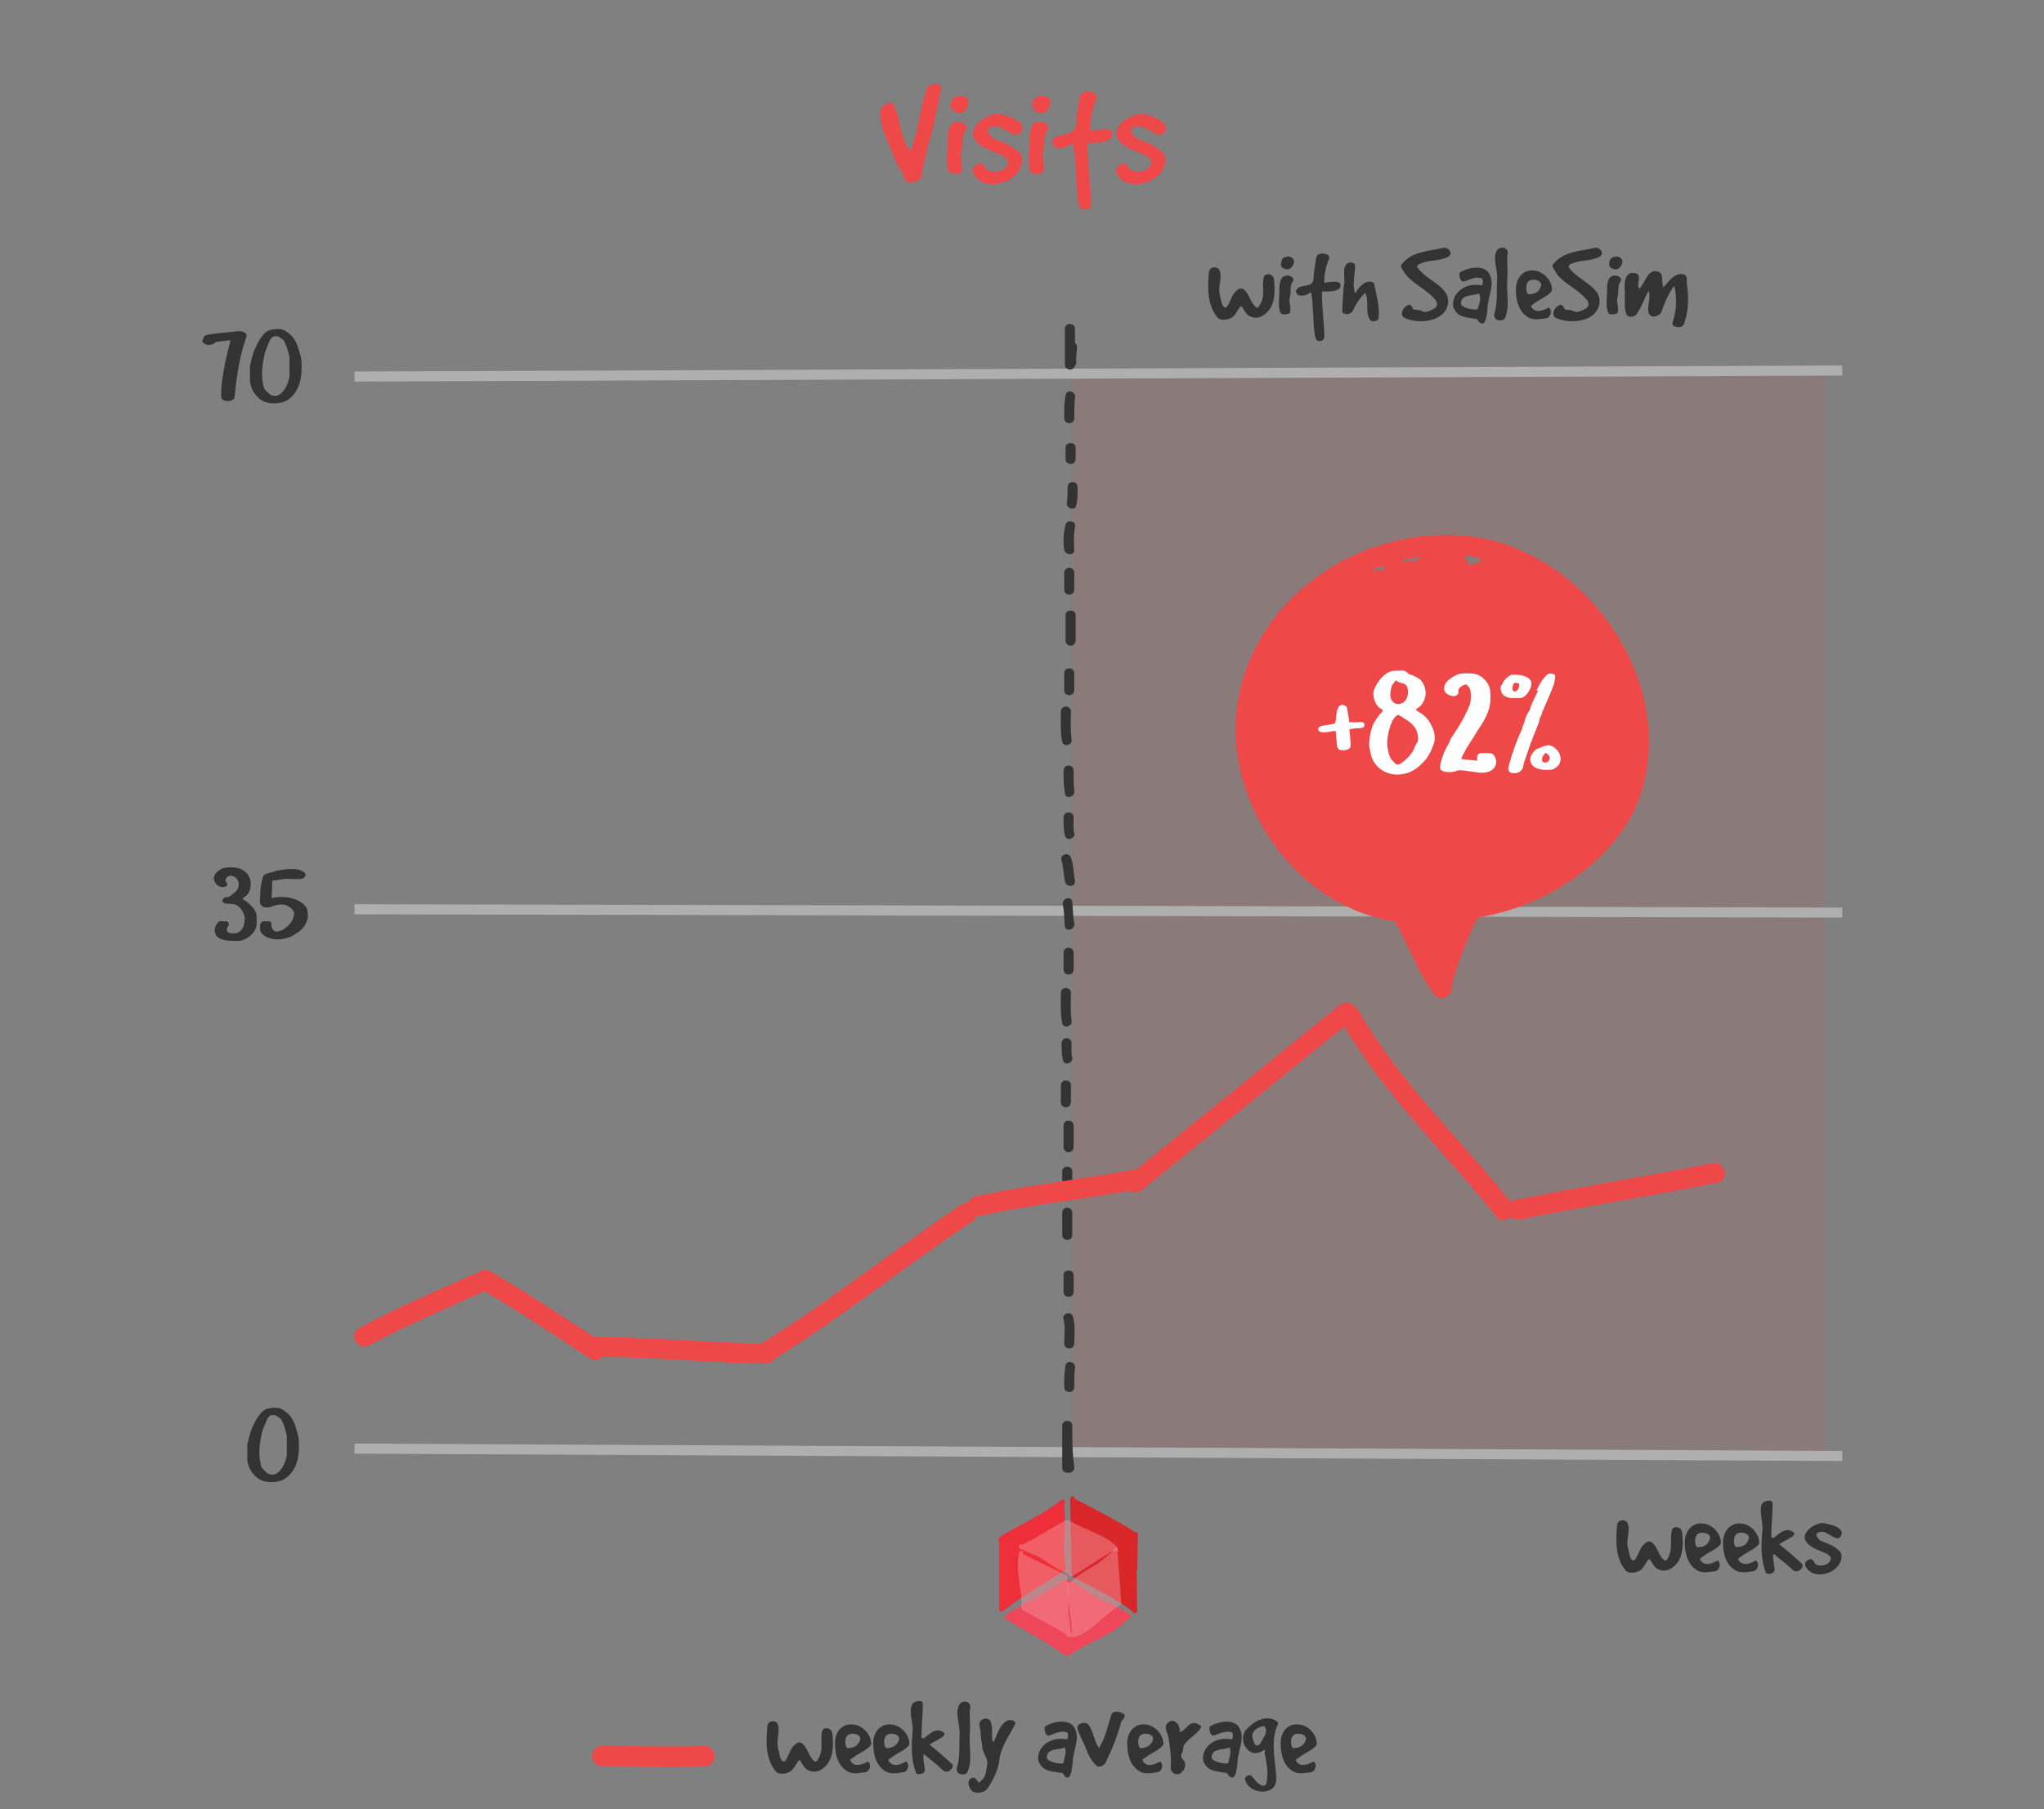 <?xml version="1.0" encoding="utf-8"?>
<!-- Generator: Adobe Illustrator 19.0.0, SVG Export Plug-In . SVG Version: 6.00 Build 0)  -->
<svg version="1.1" id="Layer_1" xmlns="http://www.w3.org/2000/svg" xmlns:xlink="http://www.w3.org/1999/xlink" x="0px" y="0px"
	 viewBox="-443 379 305 270" style="enable-background:new -443 379 305 270;" xml:space="preserve">
<rect x="-443" y="379" width="305" height="270" fill="#808080" stroke="none"/>
<style type="text/css">
	.st0{opacity:0.1;fill:#EF4849;enable-background:new    ;}
	.st1{fill:none;stroke:#B0AFB0;stroke-width:1.5;stroke-miterlimit:10;}
	.st2{enable-background:new    ;}
	.st3{fill:#EF4849;}
	.st4{fill:#333333;}
	.st5{fill:#D82629;}
	.st6{fill:#EE2E39;}
	.st7{fill:#EF475A;}
	.st8{opacity:0.5;fill:#F58E95;enable-background:new    ;}
	.st9{fill:#FFFFFF;}
</style>
<rect x="-283.1" y="434.8" class="st0" width="112.5" height="160.8"/>
<line class="st1" x1="-390.1" y1="435.2" x2="-168.1" y2="434.3"/>
<line class="st1" x1="-390.1" y1="514.7" x2="-168.1" y2="515.2"/>
<line class="st1" x1="-390.1" y1="595.2" x2="-168.1" y2="596.3"/>
<g class="st2">
	<path class="st3" d="M-307.9,405.9c-0.4-1.3-1.3-2.3-1.7-3.4c-0.8-2.4-2.3-4.6-2-7.1c0.1-0.6,1.6-1.6,2-0.7c1,2.1,0.9,4.9,2.4,6.9
		c1.3-2.9,1.4-6.3,2.5-9.4c0.2-0.7,2.3-1.2,2.1,0.1c-0.5,3-1.2,5.9-2,8.8c-0.4,1.5-0.7,2.8-0.9,4.3c-0.1,0.4-0.8,0.8-1.5,0.8
		C-307.3,406.2-307.8,406.2-307.9,405.9z"/>
	<path class="st3" d="M-301.2,397.8c0.3-0.6,1.1-0.8,1.8-0.5c0.4,0.2,0.9,0.7,0.5,1.1c-0.7,1-0.3,2-0.6,2.9c-0.4,1.1,0.3,2.1,0,3.2
		c0,0.1-0.1,0.3-0.2,0.3c-0.7,0.2-1.6,0.3-1.8-0.4c-0.4-1.3-0.1-2.7-0.1-4C-301.6,399.5-301.6,398.6-301.2,397.8z M-300.7,393.6
		c0.7-0.4,1.7-0.4,2.1,0.2c0.4,0.6-0.2,1.7-0.6,1.9c-0.5,0.3-1.2,0.2-1.8-0.4C-301.4,394.8-301,393.8-300.7,393.6z"/>
	<path class="st3" d="M-290.5,397.8c0.2,0.3-0.1,1-0.4,1.2c-1.2,0.7-2.8-2-4.5-0.9c-0.7,0.4,0.4,1.5,0.9,1.7c1.4,0.5,2.6,1,3.6,2
		c0.7,0.6,0.4,1.9-0.1,2.7c-1.2,2-5.4,3.1-6.8,0.3c-0.3-0.6,0.4-1.4,1.1-1.4c0.6,0,0.6,0.8,1.1,1c1.1,0.6,3,0,3-1.3
		c0-0.3-0.6-0.8-1.1-1c-1.5-0.7-3.3-1.1-4-2.6c-0.9-1.8,2.7-4,4.3-3.4C-292.4,396.5-291,396.7-290.5,397.8z"/>
	<path class="st3" d="M-289,397.8c0.3-0.6,1.1-0.8,1.8-0.5c0.4,0.2,0.9,0.7,0.5,1.1c-0.7,1-0.3,2-0.6,2.9c-0.4,1.1,0.3,2.1,0,3.2
		c0,0.1-0.1,0.3-0.2,0.3c-0.7,0.2-1.6,0.3-1.8-0.4c-0.4-1.3-0.1-2.7-0.1-4C-289.4,399.5-289.4,398.6-289,397.8z M-288.5,393.6
		c0.7-0.4,1.7-0.4,2.1,0.2c0.4,0.6-0.2,1.7-0.6,1.9c-0.5,0.3-1.2,0.2-1.8-0.4C-289.2,394.8-288.8,393.8-288.5,393.6z"/>
	<path class="st3" d="M-281.9,393.6c0.1-1.1,1.6-1.1,2.4-0.6c0.1,0.1,0.2,0.5,0.1,0.8c-0.7,1.4-0.9,3.1-0.9,4.7
		c1.2-0.1,3.7-0.7,3.2,0.8c-0.3,1.1-2.4,1-3.6,1c-0.2,1.4,0.6,7.8,0.5,9.2c0,0.4-0.3,0.8-0.8,0.8c-0.6,0-0.8-0.2-1-0.7
		c-0.5-1.3-0.3-8-1-9.2c-0.9,0.7-2.5,1.2-3,0c-0.1-0.3,0.2-0.8,0.6-1c0.9-0.4,2.1-0.3,2.7-1c0.4-0.6,0.3-1.6,0.4-2.3
		C-282.2,395.2-282,394.4-281.9,393.6z"/>
	<path class="st3" d="M-269.1,397.8c0.2,0.3-0.1,1-0.4,1.2c-1.2,0.7-2.8-2-4.5-0.9c-0.7,0.4,0.4,1.5,0.9,1.7c1.4,0.5,2.6,1,3.6,2
		c0.7,0.6,0.4,1.9-0.1,2.7c-1.2,2-5.4,3.1-6.8,0.3c-0.3-0.6,0.4-1.4,1.1-1.4c0.6,0,0.6,0.8,1.1,1c1.1,0.6,3,0,3-1.3
		c0-0.3-0.6-0.8-1.1-1c-1.5-0.7-3.3-1.1-4-2.6c-0.9-1.8,2.7-4,4.3-3.4C-271,396.5-269.7,396.7-269.1,397.8z"/>
</g>
<g class="st2">
	<path class="st4" d="M-412.6,429.4c0.1-0.4,0.1-0.5,4.6-0.9c0.6-0.1,1-0.1,1.2,0c0.3,0.1,0.6,0.3,0.6,0.5c0,0.1-0.1,0.6-0.3,1.1
		c-0.7,2.1-1.2,5-1.4,7.3c-0.1,1-0.1,1.1-0.3,1.2c-0.4,0.4-1.5,0.3-1.7-0.1c-0.1-0.1-0.1-0.4-0.1-1.1c0.1-1.9,0.6-4.6,1.2-6.8
		c0.1-0.4,0.2-0.8,0.2-0.8s-0.5,0-1.1,0.1c-1,0.1-1,0.1-1.3,0.3c-0.3,0.3-1,0.4-1.5,0.1C-412.8,430.1-412.9,429.9-412.6,429.4z"/>
	<path class="st4" d="M-404.7,430.5c0.7-1.4,1.4-2.2,2.2-2.3c0.1,0,0.6-0.1,0.9-0.1c0.7,0,0.8,0.1,1.2,0.3c0.5,0.3,1.2,0.9,1.4,1.4
		c0,0,0.1,0.2,0.1,0.2c0.1,0,0.5,1.2,0.6,1.6c0.3,0.9,0.3,1.3,0.3,2.3c0,1.5-0.3,2.7-0.9,3.6c-0.8,1.2-1.8,1.7-3.2,1.7
		c-1,0-1.9-0.3-2.5-1c-0.6-0.6-0.9-1.2-1.1-2.2c0-0.4,0-2,0-2.4C-405.4,432.3-405.2,431.5-404.7,430.5z M-400.6,429.9
		c-0.2-0.3-0.7-0.5-0.9-0.7c-0.2,0-0.5,0-0.6,0c-0.3,0-0.7,0.6-0.9,1.2c0,0.1-0.1,0.3-0.2,0.5c-0.4,0.9-0.7,2.7-0.7,3.9
		c0,0.9,0.2,2,0.4,2.3c0,0,0.1,0.1,0.1,0.1c0,0.1,0.7,0.7,0.9,0.8c0.3,0.1,0.7,0.1,1,0c0.8-0.4,1.4-1.3,1.7-2.8c0-0.4,0-2.5,0-2.9
		C-400,431.3-400.3,430.5-400.6,429.9z"/>
</g>
<g class="st2">
	<path class="st4" d="M-411.1,510.1c0-0.6,0.6-1.2,1.3-1.5c0.6-0.2,1.8-0.2,2.5,0c1.1,0.4,1.8,1.3,1.7,2.5c0,0.6-0.2,1.2-0.8,1.7
		c-0.5,0.3-0.5,0.4-0.2,0.5c0.8,0.5,1.4,1.1,1.8,1.9c0.1,0.4,0.1,0.7,0.1,1.2c0,0.6,0,0.8-0.2,1.3c-0.3,0.6-0.8,1.1-1.4,1.4
		s-1,0.4-2.1,0.3c-1.1,0-1.7-0.2-2.2-0.6c-0.5-0.6-0.5-1.4,0.1-2.1c0.3-0.3,0.3-0.2,0.8-0.2s0.6,0,0.7,0.1c0.2,0.3,0.2,0.4,0,0.7
		c-0.2,0.3-0.2,0.6-0.1,0.7c0.1,0.2,0.5,0.3,0.9,0.3c1,0.1,1.7-0.8,1.7-2c0.1-0.6-0.2-1.1-0.5-1.6c-0.5-0.6-0.9-0.8-1.7-0.8
		c-0.6,0-1-0.1-1.1-0.4c-0.1-0.2,0.2-0.6,0.6-0.6s0.6-0.2,1.1-0.6c0.6-0.5,0.7-0.8,0.7-1.2c0.1-0.8-0.5-1.4-1.2-1.4
		c-0.3,0-0.4,0.1-0.6,0.3c-0.2,0.3-0.2,0.3-0.1,0.6c0.2,0.2,0.2,0.3,0.2,0.4c0.1,0.2-0.3,0.4-0.7,0.4
		C-410.5,511.3-411,510.9-411.1,510.1z"/>
	<path class="st4" d="M-402.9,509.3c1-0.3,1.7-0.5,2.3-0.5c0.3-0.1,0.7-0.1,0.7-0.1c0.1,0,0.5,0,0.9,0c0.5,0.1,0.8,0.1,1.1,0.3
		c0.6,0.3,0.7,0.7,0.1,1.1c-0.2,0.1-0.3,0.1-1.5,0.1c-1.1-0.1-1.4,0-2.1,0.1c-0.5,0.1-0.9,0.1-0.9,0.1c-0.1,0.1-0.1,0.5-0.1,1.4
		c-0.1,1.2-0.1,1.3,0.1,1.2c0.1,0,0.4-0.1,0.7-0.1c1.8-0.2,3.8,0.5,4.4,1.7c0.1,0.3,0.2,1,0.1,1.5c-0.2,0.9-0.8,1.7-1.7,2.2
		c-0.5,0.4-1,0.6-1.8,0.8c-1.4,0.3-2.9-0.1-3.4-0.9c-0.2-0.3-0.2-0.3-0.2-0.8s0-0.5,0.2-0.7c0.1-0.2,0.2-0.2,0.7-0.2
		c0.5,0,0.6,0,0.7,0.1c0.1,0.1,0.1,0.3,0.1,0.5c0,0.4,0.2,0.7,0.5,0.9c0.2,0.1,0.8,0,1.3-0.3c0.4-0.2,1.1-0.9,1.3-1.3
		c0.2-0.4,0.3-0.9,0.3-1.2c-0.1-0.3-0.4-0.7-1-1c-0.4-0.2-0.5-0.2-1-0.2c-0.5,0-0.7,0.1-1.1,0.2c-0.7,0.3-1.2,0.3-1.6,0.1
		c-0.3-0.2-0.5-0.4-0.4-1.3c0-1.3,0.2-2.5,0.5-3.3C-403.5,509.5-403.5,509.5-402.9,509.3z"/>
</g>
<g class="st2">
	<path class="st4" d="M-405.1,591.5c0.7-1.4,1.4-2.2,2.2-2.3c0.1,0,0.6-0.1,0.9-0.1c0.7,0,0.8,0.1,1.2,0.3c0.5,0.3,1.2,0.9,1.4,1.4
		c0,0,0.1,0.2,0.1,0.2c0.1,0,0.5,1.2,0.6,1.6c0.3,0.9,0.3,1.3,0.3,2.3c0,1.5-0.3,2.7-0.9,3.6c-0.8,1.2-1.8,1.7-3.2,1.7
		c-1,0-1.9-0.3-2.5-1c-0.6-0.6-0.9-1.2-1.1-2.2c0-0.4,0-2,0-2.4C-405.8,593.3-405.6,592.5-405.1,591.5z M-401,590.9
		c-0.2-0.3-0.7-0.5-0.9-0.7c-0.2,0-0.4,0-0.6,0c-0.3,0-0.7,0.6-0.9,1.2c0,0.1-0.1,0.3-0.2,0.5c-0.4,0.9-0.7,2.7-0.7,3.9
		c0,0.9,0.2,2,0.4,2.3c0,0,0.1,0.1,0.1,0.1c0,0.1,0.7,0.7,0.9,0.8c0.3,0.1,0.7,0.1,1,0c0.8-0.4,1.4-1.3,1.7-2.8c0-0.4,0-2.5,0-2.9
		C-400.4,592.3-400.7,591.5-401,590.9z"/>
</g>
<path class="st3" d="M-337.8,639.6c-5.1,0.1-10.2,0-15.4,0c-1.9,0-1.9,3,0,3c5.1,0,10.2,0.1,15.4,0
	C-335.9,642.6-335.9,639.6-337.8,639.6z"/>
<g>
	<g class="st2">
		<path class="st4" d="M-326.9,639.9c0.2,0.7,0.2,1.4,0.6,1.9c0.3,0.3,0.5-0.1,0.6-0.2c0.5-0.8,0.6-1.6,1.3-2.2
			c0.4-0.4,0.8-0.5,1.2-0.1c0.8,0.7,0.9,2,1.8,2.6c0.2,0.1,0.4-0.2,0.5-0.4c0.9-1.5,0.2-2.9,0.6-4.2c0.2-0.6,1.4-0.5,1.5,0.4
			c0.2,2,0.2,4.1-1.5,5.3c-0.6,0.4-1.3,0.6-2.1,0.2c-0.7-0.3-1.1-1.5-1.3-1.5c-0.3,0-0.8,1.4-1.4,1.7c-0.7,0.4-1.8,0.5-2.2-0.1
			c-1.5-1.9-1.4-4.4-1.2-6.7c0.1-0.8,1.1-0.9,1.5-0.4C-326.5,637.3-327.2,638.6-326.9,639.9z"/>
		<path class="st4" d="M-315.5,636.4c1.3,0.2,2.5,1.5,2.5,2.9c-0.3,0.8-2.2,1.5-2.8,2.1c-0.1,0-0.4,0.2-0.3,0.4
			c0.6,1,1.7,0.6,2.6,0.1c0.6,0.4,0.3,1.5-0.4,1.6c-0.8,0.1-1.6,0.3-2.4,0c-1.7-0.8-2.1-2.7-2.1-4.3
			C-318.4,637.3-317.2,636.1-315.5,636.4z M-314.7,638.8c0.4-0.9-1-1.3-1.7-0.9c-0.7,0.4-0.5,2-0.1,2
			C-315.7,639.9-315,639.6-314.7,638.8z"/>
		<path class="st4" d="M-309.8,636.4c1.3,0.2,2.5,1.5,2.5,2.9c-0.3,0.8-2.2,1.5-2.8,2.1c-0.1,0-0.4,0.2-0.3,0.4
			c0.6,1,1.7,0.6,2.6,0.1c0.6,0.4,0.3,1.5-0.4,1.6c-0.8,0.1-1.6,0.3-2.4,0c-1.7-0.8-2.1-2.7-2.1-4.3
			C-312.7,637.3-311.4,636.1-309.8,636.4z M-308.9,638.8c0.4-0.9-1-1.3-1.7-0.9c-0.7,0.4-0.5,2-0.1,2
			C-310,639.9-309.2,639.6-308.9,638.8z"/>
		<path class="st4" d="M-306.9,633.4c0.2-0.4,0.8-0.6,1.4-0.5c0.1,0.1,0.2,0.3,0.2,0.4c0,1.7-0.2,3.3-0.2,5c0.1,0.2,0.3,0.1,0.4,0.1
			c0.8-0.6,1.7-1.6,2.8-0.9c0.5,0.2,0.1,0.7-0.2,0.8c-0.5,0.4-1.2,0.6-1.8,1.1c1.2,0.9,2.3,1.9,3.4,2.9c0.2,0.3,0,0.6-0.2,0.8
			c-0.3,0.4-0.9,0.4-1.2,0.1c-0.8-0.8-1.8-1.5-2.7-2.3c0,0-0.3-0.2-0.2,0.2c-0.1,0.7,0.2,1.4,0.2,2.1c-0.1,0.7-1.2,0.7-1.3,0.4
			c-0.8-2-0.7-4.3-0.5-6.5C-306.8,635.9-307.4,634.5-306.9,633.4z"/>
		<path class="st4" d="M-299.9,633.5c0.3-0.7,1.6-0.8,1.7,0.2c0,0.2-0.1,0.5-0.1,0.7c0,1.2,0.1,2.5,0,3.6c-0.1,1.9,0.4,3.7-0.3,5.4
			c-0.2,0.5-0.8,0.5-1.3,0.3c-0.3-0.2-0.4-0.6-0.3-0.9c0.5-1.7,0.3-3.4,0.4-5.2C-299.8,636.2-300.5,634.7-299.9,633.5z"/>
		<path class="st4" d="M-296.7,635.9c0.3-0.5,1.2-0.6,1.5,0c0.4,0.8,0.1,1.9,0.3,2.9c0.1,0.3,0.3,0,0.3-0.1c0.5-1.1,0.8-2.3,1.9-2.9
			c0.4-0.2,1.5-0.1,1.1,0.7c-0.9,1.7-2.1,3.3-2.3,5.3c-0.1,1.2-1,3.1-1.8,4.2c-0.6,0.7-2.1,0.8-2.5,0c-0.3-0.5-0.5-1.3,0.1-1.6
			c0.4-0.3,1,0.2,1.1,0.7c1.2-0.9,1-1.2,1.3-2.7c0.2-0.9-0.6-1.7-0.7-2.5c-0.1-0.9-0.3-1.8-0.3-2.7
			C-296.8,636.7-297,636.2-296.7,635.9z"/>
		<path class="st4" d="M-284.6,643.6c-1.2-0.2-2.6-0.2-3.2-1.3c-0.5-0.6-0.3-1.8,0.2-2.4c1.4-1.9,3.8-1.3,3.8-1.3
			c0.2-0.2,0.3-1-0.1-1.1c-1-0.2-1.6,0.2-2.5,0.5c-0.7,0.2-0.8-1.1-0.7-1.3c1.2-0.8,3.8-1.3,4.5,0.3c0.7,1.4-0.1,2.9-0.3,4.5
			c-0.1,1-0.2,3.3-1.1,2.7C-284.3,644-284.3,643.6-284.6,643.6z M-284.1,639.8c-1,0.4-2.7,0.1-2.7,1.5c0,0.7,2.4,1.1,2.5,0.8
			C-284.2,641.2-283.8,640.7-284.1,639.8z"/>
		<path class="st4" d="M-282.2,637.1c-0.3-1,1.3-1.2,1.6-0.7c0.8,1,0.8,2.4,1.6,3.5c0.9-1.5,1.3-3.2,1.8-4.9c0.2-0.8,1.4-0.6,2-0.1
			c0.1,0.2-0.1,0.4-0.1,0.6c-0.1,0.2-0.4,0.3-0.4,0.5c-0.6,2.2-1.4,4.2-2.4,6.2c-0.2,0.3-1,0.7-1.3,0.3c-0.9-0.8-1.3-1.9-1.7-2.9
			C-281.5,638.8-281.9,637.9-282.2,637.1z"/>
		<path class="st4" d="M-271.9,636.4c1.3,0.2,2.5,1.5,2.5,2.9c-0.3,0.8-2.2,1.5-2.8,2.1c-0.1,0-0.4,0.2-0.3,0.4
			c0.6,1,1.7,0.6,2.6,0.1c0.6,0.4,0.3,1.5-0.4,1.6c-0.8,0.1-1.6,0.3-2.4,0c-1.7-0.8-2.1-2.7-2.1-4.3
			C-274.8,637.3-273.5,636.1-271.9,636.4z M-271,638.8c0.4-0.9-1-1.3-1.7-0.9c-0.7,0.4-0.5,2-0.1,2
			C-272.1,639.9-271.3,639.6-271,638.8z"/>
		<path class="st4" d="M-268.7,636.1c0.8-0.8,1.9,0.3,1.7,1.4c1-0.2,1.3-1.6,2.5-1.3c0.4,0.2,1,0.4,0.6,0.8c-0.7,1-1.7,1.4-2.4,2.4
			c-0.2,0.3-0.1,0.9-0.3,1.2c-0.2,0.3-0.2,0.7,0.2,1.1s0.3,1.3-0.2,1.7c-0.3,0.5-1.1,0.5-1.4,0.1c-0.3-0.2-0.3-0.4-0.3-0.8
			c0.1-1.4-0.1-2.8-0.3-4.2C-268.7,637.7-269.5,636.7-268.7,636.1z"/>
		<path class="st4" d="M-260,643.6c-1.2-0.2-2.6-0.2-3.2-1.3c-0.5-0.6-0.3-1.8,0.2-2.4c1.4-1.9,3.8-1.3,3.8-1.3
			c0.2-0.2,0.3-1-0.1-1.1c-1-0.2-1.6,0.2-2.5,0.5c-0.7,0.2-0.8-1.1-0.7-1.3c1.2-0.8,3.8-1.3,4.5,0.3c0.7,1.4-0.1,2.9-0.3,4.5
			c-0.1,1-0.2,3.3-1.1,2.7C-259.8,644-259.8,643.6-260,643.6z M-259.5,639.8c-1,0.4-2.7,0.1-2.7,1.5c0,0.7,2.4,1.1,2.5,0.8
			C-259.6,641.2-259.2,640.7-259.5,639.8z"/>
		<path class="st4" d="M-252.6,635.8c0.1,0.1,0.4,0.3,0.3,0.5c-1.1,2.3-0.5,4.9-0.3,7.4c0.1,0.9,0.1,1.9-0.8,2.4
			c-1.3,0.7-3.3,0.1-3.8-1.4c-0.2-0.6,0.7-1,1-0.6c0.5,0.5,1,1.5,1.9,1.4c0.2-0.1,0.3-0.3,0.3-0.5c0.3-1.5,0-2.9-0.3-4.4
			c0-0.1,0.2-0.6-0.1-0.4c-0.6,0.4-1.3,0.6-1.9,0.3c-0.5-0.2-0.7-0.6-1-1c-0.4-1-0.3-2,0.6-2.7C-255.6,635.7-254,635-252.6,635.8z
			 M-256.1,638.3c0.1,0.5,0.3,1.2,0.6,1.2c0.6,0.1,0.8-0.9,1.2-1.4c0.2-0.3,0.3-1,0.1-1.3c-0.2-0.4-1,0-1.4,0.3
			C-256,637.4-256.2,637.8-256.1,638.3z"/>
		<path class="st4" d="M-249,636.4c1.3,0.2,2.5,1.5,2.5,2.9c-0.3,0.8-2.2,1.5-2.8,2.1c-0.1,0-0.4,0.2-0.3,0.4c0.6,1,1.7,0.6,2.6,0.1
			c0.6,0.4,0.3,1.5-0.4,1.6c-0.8,0.1-1.6,0.3-2.4,0c-1.7-0.8-2.1-2.7-2.1-4.3C-251.9,637.3-250.7,636.1-249,636.4z M-248.2,638.8
			c0.4-0.9-1-1.3-1.7-0.9c-0.7,0.4-0.5,2-0.1,2C-249.2,639.9-248.5,639.6-248.2,638.8z"/>
	</g>
</g>
<g>
	<g class="st2">
		<path class="st4" d="M-200.1,609.9c0.2,0.7,0.2,1.4,0.6,1.9c0.3,0.3,0.5-0.1,0.6-0.2c0.5-0.8,0.6-1.6,1.3-2.2
			c0.4-0.4,0.8-0.5,1.2-0.1c0.8,0.7,0.9,2,1.8,2.6c0.2,0.1,0.4-0.2,0.5-0.4c0.8-1.5,0.2-2.9,0.6-4.2c0.2-0.6,1.4-0.5,1.5,0.4
			c0.2,2,0.2,4.1-1.5,5.3c-0.6,0.4-1.3,0.6-2.1,0.2c-0.7-0.3-1.1-1.5-1.3-1.5c-0.3,0-0.8,1.4-1.4,1.7c-0.7,0.4-1.8,0.5-2.2-0.1
			c-1.5-1.9-1.4-4.4-1.2-6.7c0.1-0.8,1.1-0.9,1.5-0.4C-199.6,607.3-200.4,608.7-200.1,609.9z"/>
		<path class="st4" d="M-188.7,606.4c1.3,0.2,2.5,1.5,2.5,2.9c-0.3,0.8-2.2,1.5-2.8,2.1c-0.1,0-0.4,0.2-0.3,0.4
			c0.6,1,1.7,0.6,2.6,0.1c0.6,0.4,0.3,1.5-0.4,1.6c-0.8,0.1-1.6,0.3-2.4,0c-1.7-0.8-2.1-2.7-2.1-4.3
			C-191.6,607.4-190.4,606.1-188.7,606.4z M-187.9,608.8c0.4-0.9-1-1.3-1.7-0.9c-0.7,0.4-0.5,2-0.1,2
			C-188.9,609.9-188.2,609.7-187.9,608.8z"/>
		<path class="st4" d="M-183,606.4c1.3,0.2,2.5,1.5,2.5,2.9c-0.3,0.8-2.2,1.5-2.8,2.1c-0.1,0-0.4,0.2-0.3,0.4c0.6,1,1.7,0.6,2.6,0.1
			c0.6,0.4,0.3,1.5-0.4,1.6c-0.8,0.1-1.6,0.3-2.4,0c-1.7-0.8-2.1-2.7-2.1-4.3C-185.9,607.4-184.6,606.1-183,606.4z M-182.1,608.8
			c0.4-0.9-1-1.3-1.7-0.9c-0.7,0.4-0.5,2-0.1,2C-183.2,609.9-182.4,609.7-182.1,608.8z"/>
		<path class="st4" d="M-180.1,603.5c0.2-0.4,0.8-0.6,1.4-0.5c0.1,0.1,0.2,0.3,0.2,0.4c0,1.7-0.2,3.3-0.2,5c0.1,0.2,0.3,0.1,0.4,0.1
			c0.8-0.6,1.7-1.6,2.8-0.9c0.5,0.2,0.1,0.7-0.2,0.8c-0.5,0.4-1.2,0.6-1.8,1.1c1.2,0.9,2.3,1.9,3.4,2.9c0.2,0.3,0,0.6-0.2,0.8
			c-0.3,0.4-0.9,0.4-1.2,0.1c-0.8-0.8-1.8-1.5-2.7-2.3c0,0-0.3-0.2-0.2,0.2c-0.1,0.7,0.2,1.4,0.2,2.1c-0.1,0.7-1.2,0.7-1.3,0.4
			c-0.8-2-0.7-4.3-0.5-6.5C-180,605.9-180.5,604.5-180.1,603.5z"/>
		<path class="st4" d="M-168.2,607.6c0.1,0.3-0.1,0.7-0.3,0.9c-0.9,0.5-2.1-1.5-3.3-0.7c-0.5,0.3,0.3,1.1,0.6,1.2
			c1,0.4,1.9,0.7,2.7,1.5c0.5,0.5,0.3,1.4-0.1,2c-0.9,1.5-4,2.3-5,0.2c-0.2-0.5,0.3-1,0.8-1c0.4,0,0.5,0.6,0.8,0.8
			c0.8,0.4,2.2,0,2.2-1c0-0.2-0.5-0.6-0.8-0.7c-1.1-0.5-2.4-0.8-3-1.9c-0.7-1.4,2-3,3.1-2.5C-169.6,606.6-168.6,606.8-168.2,607.6z"
			/>
	</g>
</g>
<path class="st4" d="M-284,582.8c-0.2,1.1-0.2,2.1-0.2,3.2c0,1,1.5,1,1.5,0c0-0.9,0-1.9,0.1-2.8C-282.4,582.3-283.8,581.8-284,582.8
	z"/>
<path class="st4" d="M-282.9,575.5c-0.2-0.9-1.7-0.5-1.4,0.4c0.3,1.2,0.1,2.4,0.1,3.6c0,1,1.5,1,1.5,0
	C-282.7,578.1-282.5,576.8-282.9,575.5z"/>
<path class="st4" d="M-284.3,569.3v2.5c0,1,1.5,1,1.5,0v-2.5C-282.8,568.4-284.3,568.4-284.3,569.3z"/>
<path class="st4" d="M-284.5,560v3.3c0,1,1.5,1,1.5,0V560C-283,559-284.5,559-284.5,560z"/>
<path class="st4" d="M-284.5,553.8v3c0,1,1.5,1,1.5,0v-3C-283,552.9-284.5,552.9-284.5,553.8z"/>
<path class="st4" d="M-284.3,547v3.2c0,1,1.5,1,1.5,0V547C-282.8,546-284.3,546-284.3,547z"/>
<path class="st4" d="M-284.7,541v2.5c0,1,1.5,1,1.5,0V541C-283.2,540-284.7,540-284.7,541z"/>
<path class="st4" d="M-283,536.8c-0.2-0.7-0.1-1.4-0.1-2.1c0-1-1.5-1-1.5,0c0,0.8,0,1.7,0.2,2.5C-284.3,538.1-282.8,537.7-283,536.8
	z"/>
<path class="st4" d="M-283.2,527.2c0-1-1.5-1-1.5,0c0,1.5-0.1,3,0.2,4.5c0.2,0.9,1.6,0.5,1.4-0.4
	C-283.3,529.9-283.2,528.5-283.2,527.2z"/>
<path class="st4" d="M-283.2,485.2c0-1-1.5-1-1.5,0c0,1.5-0.1,3,0.2,4.5c0.2,0.9,1.6,0.5,1.4-0.4
	C-283.3,487.9-283.2,486.5-283.2,485.2z"/>
<path class="st4" d="M-284.3,521.2v2.5c0,1,1.5,1,1.5,0v-2.5C-282.8,520.2-284.3,520.2-284.3,521.2z"/>
<path class="st4" d="M-283,513.6c-0.1-1-1.6-0.5-1.4,0.4c0.2,1.1,0.2,2.1,0.3,3.2c0.1,1,1.6,0.5,1.4-0.4
	C-282.9,515.8-282.9,514.7-283,513.6z"/>
<path class="st4" d="M-283.2,507c-0.3-0.9-1.7-0.5-1.4,0.4c0.3,1,0.3,2.1,0.5,3.1c0.1,0.9,1.6,1,1.5,0
	C-282.8,509.3-282.8,508.1-283.2,507z"/>
<path class="st4" d="M-282.7,503.3c-0.2-0.7-0.1-1.5-0.1-2.3c0-1-1.5-1-1.5,0c0,0.9,0,1.8,0.2,2.7
	C-283.9,504.6-282.5,504.2-282.7,503.3z"/>
<path class="st4" d="M-282.8,494c0-1-1.5-1-1.5,0c0,1.1,0,2.2,0.2,3.4c0.1,1,1.6,0.5,1.4-0.4C-282.8,496-282.8,495-282.8,494z"/>
<path class="st4" d="M-284,470.8v3.8c0,1,1.5,1,1.5,0v-3.8C-282.5,469.9-284,469.9-284,470.8z"/>
<path class="st4" d="M-284.2,464.5v2.5c0,1,1.5,1,1.5,0v-2.5C-282.7,463.5-284.2,463.5-284.2,464.5z"/>
<path class="st4" d="M-284.2,479.5v2.5c0,1,1.5,1,1.5,0v-2.5C-282.7,478.5-284.2,478.5-284.2,479.5z"/>
<path class="st4" d="M-284,457.3c-0.3,1.2-0.4,2.5-0.2,3.7c0.1,0.9,1.6,1,1.5,0c-0.1-1.1-0.1-2.2,0.1-3.3
	C-282.3,456.8-283.7,456.4-284,457.3z"/>
<path class="st4" d="M-283.7,451.7c0,0.8,0,1.5-0.1,2.3c-0.2,0.9,1.3,1.3,1.4,0.4c0.2-0.9,0.2-1.8,0.2-2.7
	C-282.2,450.7-283.7,450.7-283.7,451.7z"/>
<path class="st4" d="M-284,445.8v1.7c0,1,1.5,1,1.5,0v-1.7C-282.5,444.9-284,444.9-284,445.8z"/>
<path class="st4" d="M-284,438c-0.2,1.1-0.2,2.2-0.2,3.4c0,1,1.5,1,1.5,0c0-1,0-2,0.1-3C-282.4,437.4-283.8,437-284,438z"/>
<path class="st4" d="M-282.3,430.8c0-0.3-0.1-0.5-0.3-0.6v-2.1c0-1-1.5-1-1.5,0v5.3c0,0.9,1.3,1,1.5,0.2c0.1-0.1,0.2-0.3,0.2-0.5
	C-282.5,432.4-282.3,431.6-282.3,430.8z"/>
<path class="st4" d="M-283,591.8c0-1-1.5-1-1.5,0v6.3c0,0.5,0.4,0.7,0.8,0.7c0.5,0.1,1.1-0.3,1-0.9C-283,595.9-283,593.9-283,591.8z
	"/>
<g>
	<g class="st2">
		<path class="st4" d="M-261,422.9c0.2,0.7,0.2,1.4,0.6,1.9c0.3,0.3,0.5-0.1,0.6-0.2c0.5-0.8,0.6-1.6,1.3-2.2
			c0.4-0.4,0.8-0.5,1.2-0.1c0.8,0.7,0.9,2,1.8,2.6c0.2,0.1,0.4-0.2,0.5-0.4c0.9-1.5,0.2-2.9,0.6-4.2c0.2-0.6,1.4-0.5,1.5,0.4
			c0.2,2,0.2,4.1-1.5,5.3c-0.6,0.4-1.3,0.6-2.1,0.2c-0.7-0.3-1.1-1.5-1.3-1.5c-0.3,0-0.8,1.4-1.4,1.7c-0.7,0.4-1.8,0.5-2.2-0.1
			c-1.5-1.9-1.4-4.4-1.2-6.7c0.1-0.8,1.1-0.9,1.5-0.4C-260.5,420.3-261.3,421.7-261,422.9z"/>
		<path class="st4" d="M-251.8,420.6c0.2-0.4,0.8-0.6,1.3-0.4c0.3,0.1,0.7,0.5,0.4,0.8c-0.5,0.7-0.2,1.5-0.4,2.2
			c-0.3,0.8,0.2,1.6,0,2.4c0,0.1-0.1,0.2-0.2,0.2c-0.5,0.2-1.2,0.2-1.3-0.3c-0.3-1-0.1-2-0.1-3
			C-252.1,421.9-252.1,421.2-251.8,420.6z M-251.5,417.5c0.5-0.3,1.2-0.3,1.5,0.2c0.3,0.5-0.2,1.2-0.5,1.4c-0.4,0.2-0.9,0.1-1.3-0.3
			C-252,418.4-251.7,417.6-251.5,417.5z"/>
		<path class="st4" d="M-246.6,417.5c0.1-0.8,1.2-0.8,1.8-0.4c0.1,0.1,0.2,0.3,0.1,0.6c-0.5,1.1-0.7,2.3-0.7,3.5
			c0.9-0.1,2.7-0.5,2.4,0.6c-0.3,0.8-1.8,0.7-2.7,0.7c-0.2,1.1,0.4,5.7,0.3,6.8c0,0.3-0.3,0.6-0.6,0.6c-0.4,0-0.6-0.1-0.7-0.5
			c-0.4-1-0.3-5.9-0.7-6.8c-0.6,0.5-1.9,0.9-2.2,0c-0.1-0.2,0.2-0.6,0.4-0.7c0.6-0.3,1.6-0.2,2-0.7c0.3-0.4,0.2-1.2,0.3-1.7
			C-246.8,418.6-246.7,418.1-246.6,417.5z"/>
		<path class="st4" d="M-242.2,418.6c0.1-0.3,0.7-0.6,1.2-0.3c0.2,0.1,0.2,0.4,0.2,0.7c-0.1,1.3-0.4,2.5,0,3.8
			c0.6-1,1.6-2.2,2.8-1.6c0.4,1.8,0.9,3.6,0.7,5.3c0,0.4-0.9,0.6-1.2,0.3c-0.9-1.1-0.1-2.8-0.8-4.1c-0.8,0.8-1.4,1.7-1.9,2.8
			c-0.1,0.2-0.6,0.4-0.9,0.4c-0.1-0.1-0.6-0.1-0.6-0.3c0-1.3,0.1-2.5,0.2-3.8C-242.2,420.7-242.7,419.5-242.2,418.6z"/>
		<path class="st4" d="M-233.8,418.4c1.5-1.9,4-1.9,6.1-2.4c0.5-0.1,1,0.2,1.1,0.6c0.2,0.5-0.4,0.8-0.7,0.9
			c-1.3,0.5-2.7,0.3-3.9,0.9c-0.2,0.1-0.4,0.3-0.3,0.5c1.4,2.1,5.2,2.9,4.5,5.7c-0.6,2.4-4.2,2.8-6.3,1.9c-1-0.4-0.4-1.7,0.5-2
			c0.5-0.1,0.5,0.6,0.8,0.7c0.4,0.1,0.7,0,1.1,0.2c0.7,0.4,1.4-0.1,2-0.4c0.4-0.3,0.4-0.7,0.2-1.1c-1.3-1.7-3.2-2.3-4.6-4
			C-233.7,419.2-234.2,418.8-233.8,418.4z"/>
		<path class="st4" d="M-222.7,426.6c-1.2-0.2-2.6-0.2-3.2-1.3c-0.5-0.6-0.3-1.8,0.2-2.4c1.4-1.9,3.8-1.3,3.8-1.3
			c0.2-0.2,0.3-1-0.1-1.1c-1-0.2-1.6,0.2-2.5,0.5c-0.7,0.2-0.8-1.1-0.7-1.3c1.2-0.8,3.8-1.3,4.5,0.3c0.7,1.4-0.1,2.9-0.3,4.5
			c-0.1,1-0.2,3.3-1.1,2.7C-222.5,427-222.5,426.6-222.7,426.6z M-222.3,422.8c-1,0.4-2.7,0.1-2.7,1.5c0,0.7,2.4,1.1,2.5,0.8
			C-222.3,424.3-221.9,423.7-222.3,422.8z"/>
		<path class="st4" d="M-219.7,416.5c0.3-0.7,1.6-0.8,1.7,0.2c0,0.2-0.1,0.5-0.1,0.7c0,1.2,0.1,2.5,0,3.6c-0.1,1.9,0.4,3.7-0.3,5.4
			c-0.2,0.5-0.8,0.5-1.3,0.3c-0.3-0.2-0.4-0.6-0.3-0.9c0.5-1.7,0.3-3.4,0.4-5.2C-219.5,419.2-220.3,417.7-219.7,416.5z"/>
		<path class="st4" d="M-213.9,419.4c1.3,0.2,2.5,1.5,2.5,2.9c-0.3,0.8-2.2,1.5-2.8,2.1c-0.1,0-0.4,0.2-0.3,0.4
			c0.6,1,1.7,0.6,2.6,0.1c0.6,0.4,0.3,1.5-0.4,1.6c-0.8,0.1-1.6,0.3-2.4,0c-1.7-0.8-2.1-2.7-2.1-4.3
			C-216.8,420.4-215.6,419.1-213.9,419.4z M-213.1,421.8c0.4-0.9-1-1.3-1.7-0.9c-0.7,0.4-0.5,2-0.1,2
			C-214.1,422.9-213.4,422.7-213.1,421.8z"/>
		<path class="st4" d="M-211.2,418.4c1.5-1.9,4-1.9,6.1-2.4c0.5-0.1,1,0.2,1.1,0.6c0.2,0.5-0.4,0.8-0.7,0.9
			c-1.3,0.5-2.7,0.3-3.9,0.9c-0.2,0.1-0.4,0.3-0.3,0.5c1.4,2.1,5.2,2.9,4.5,5.7c-0.6,2.4-4.2,2.8-6.3,1.9c-1-0.4-0.4-1.7,0.5-2
			c0.5-0.1,0.5,0.6,0.8,0.7c0.4,0.1,0.7,0,1.1,0.2c0.7,0.4,1.4-0.1,2-0.4c0.4-0.3,0.4-0.7,0.2-1.1c-1.3-1.7-3.2-2.3-4.6-4
			C-211,419.2-211.6,418.8-211.2,418.4z"/>
		<path class="st4" d="M-202.9,420.6c0.2-0.4,0.8-0.6,1.3-0.4c0.3,0.1,0.7,0.5,0.4,0.8c-0.5,0.7-0.2,1.5-0.4,2.2
			c-0.3,0.8,0.2,1.6,0,2.4c0,0.1-0.1,0.2-0.2,0.2c-0.5,0.2-1.2,0.2-1.3-0.3c-0.3-1-0.1-2-0.1-3
			C-203.2,421.9-203.2,421.2-202.9,420.6z M-202.5,417.5c0.5-0.3,1.2-0.3,1.5,0.2c0.3,0.5-0.2,1.2-0.5,1.4c-0.4,0.2-0.9,0.1-1.3-0.3
			C-203,418.4-202.8,417.6-202.5,417.5z"/>
		<path class="st4" d="M-198.9,419.8c1,0.3,0,1.6,0.5,2.3c1-0.9,1.2-3.2,3-2.5c0.1,0.1,0.3,0.3,0.3,0.3c0.2,0.7,0.1,1.4,0.3,2
			c0.8-0.9,1.8-2.4,3.2-1.9c0.4,0.3,0.3,0.8,0.3,1.3c0.3,2,0.3,4-0.4,6c-0.2,0.6-1,0.7-1.6,0.3c-0.1,0-0.2-0.3-0.1-0.6
			c0.6-1.6,0.6-3.4,0.3-5.1c0-0.3-0.3,0-0.4,0.2c-0.7,1.1-1.2,2.3-1.6,3.5c-0.3,0.5-1.3,1-1.8,0.3c-0.5-1,0.3-2.4-0.1-3.5
			c-0.7,1.2-1,2.4-1.8,3.5c-0.4,0.5-1.3,0.5-1.5,0c-0.5-1.2-0.1-2.7-0.3-4C-200.6,420.7-200.3,419.4-198.9,419.8z"/>
	</g>
</g>
<g>
	<path class="st5" d="M-273.2,608c0-0.3-0.2-0.4-0.4-0.3c-2.9-1.9-6-3.4-9-5c0,0,0,0,0,0c0-0.5-0.7-0.5-0.7,0
		c0,3.7,0.2,7.4,0.2,11.1c0,0.1,0.1,0.2,0.1,0.3c0,0.1,0,0.2,0.2,0.3c2.9,1.6,6,2.9,8.6,5c0.1,0,0.1,0.1,0.2,0.1
		c0.1,0.4,0.7,0.4,0.7-0.1c-0.1-2,0-4-0.1-5.9c0-0.1,0.1-0.1,0.1-0.2C-273.3,611.5-273.2,609.8-273.2,608z"/>
	<path class="st6" d="M-284,613.1c-0.5-3.2,0.1-6.4-0.2-9.6c0,0,0-0.1,0-0.1c0,0,0,0,0,0c0.4-0.3-0.2-0.8-0.5-0.5
		c-2.6,2.1-5.9,3.6-8.7,5.2c0,0-0.1,0.1-0.1,0.1c-0.1,0-0.2,0.1-0.3,0.2c-0.1,0.1-0.2,0.2-0.2,0.3c0,0.2,0.1,0.3,0.1,0.5v10
		c0,0.4,0.6,0.5,0.7,0.1c0.1,0,0.1,0,0.2-0.1c2.6-2.1,5.6-3.7,8.4-5.5c0.1-0.1,0.1-0.1,0.2-0.2C-284.2,613.6-283.9,613.4-284,613.1z
		"/>
	<path class="st7" d="M-274.4,620c-1.1-0.9-2.5-1.4-3.8-2c-1.8-0.8-3.3-2.2-5.1-3.1c-0.1,0-0.1,0-0.2,0c-0.1-0.1-0.3-0.2-0.5-0.1
		c-0.1,0-0.1,0.1-0.1,0.2c-0.1,0-0.2,0-0.3,0c-2.6,1.7-5.3,3.2-8.1,4.7c-0.1,0.1-0.2,0.2-0.2,0.3c-0.3,0-0.5,0.5-0.2,0.7
		c3,1.7,6.1,3.4,8.9,5.4c0.2,0.2,0.5,0,0.5-0.2c0.1,0.1,0.2,0.1,0.3,0c2.7-1.9,6-2.8,8.4-5.1c0.1-0.1,0.1-0.1,0.1-0.2
		C-274.3,620.5-274.1,620.2-274.4,620z"/>
	<path class="st8" d="M-276.3,609.9c-1.9-2-4.9-2.5-7.2-4c-0.1-0.1-0.2-0.1-0.3,0c-0.1,0-0.1,0-0.2,0c-2.1,1.1-4.1,2.5-6.2,3.5
		c-0.1,0-0.1,0.1-0.1,0.1c-0.1,0-0.1,0-0.2,0c-0.5-0.1-0.7,0.6-0.2,0.7c0.2,0,0.4,0.1,0.6,0.2c0,0,0.1,0.1,0.1,0.1
		c0.7,0.3,1.4,0.6,2.1,0.9c1.3,0.8,2.5,1.8,3.9,2.3c0,0,0,0,0,0c0.1,0.1,0.1,0.1,0.2,0.1c0,0,0,0,0,0c0.1,0.1,0.1,0.1,0.2,0.2
		c0,0.2,0.3,0.4,0.5,0.3c2.1-1.2,4.1-2.6,6.2-3.9c0,0,0,0,0,0C-276.5,610.7-276,610.2-276.3,609.9z"/>
	<path class="st8" d="M-290.9,610.7c-0.7,2.7,0.5,5.5,0.3,8.2c0,0.1,0,0.2,0.1,0.3c0,0.1,0.1,0.1,0.1,0.1c2.1,1.2,4.2,2.2,6.3,3.5
		c0.1,0,0.1,0.1,0.2,0.1c0,0.1,0,0.1,0.1,0.2c0.2,0.4,0.9,0.2,0.7-0.2c-0.1-0.2-0.1-0.4-0.2-0.6c0,0,0-0.1,0-0.2
		c-0.1-0.8-0.2-1.5-0.3-2.3c0-1.5,0.2-3-0.1-4.6c0,0,0,0,0,0c0-0.1,0-0.2-0.1-0.2c0,0,0,0,0,0c0-0.1,0-0.2,0-0.3
		c0.2-0.2,0.2-0.5-0.1-0.6c-2.1-1.1-4.4-2.1-6.5-3.2c0,0,0,0,0,0C-290.1,610.4-290.8,610.2-290.9,610.7z"/>
	<path class="st8" d="M-282.6,623.3c2.6-0.8,4.4-3.4,6.7-4.7c0.1-0.1,0.2-0.2,0.2-0.2c0-0.1,0.1-0.1,0-0.2c-0.1-2.4-0.4-4.8-0.5-7.2
		c0-0.1,0-0.1-0.1-0.2c0-0.1,0.1-0.1,0.1-0.1c0.3-0.4-0.3-0.9-0.6-0.5c-0.1,0.2-0.3,0.3-0.4,0.5c0,0-0.1,0-0.1,0.1
		c-0.6,0.5-1.2,1-1.8,1.5c-1.3,0.8-2.7,1.5-3.8,2.5c0,0,0,0,0,0c-0.1,0-0.1,0.1-0.1,0.2c0,0,0,0,0,0c-0.1,0-0.2,0.1-0.3,0.1
		c-0.2,0-0.5,0.1-0.5,0.4c0.2,2.4,0.6,4.8,0.8,7.2c0,0,0,0,0,0C-283.3,622.8-283.1,623.5-282.6,623.3z"/>
</g>
<path class="st3" d="M-187.5,552.6c-9.8,2-19.7,3.5-29.5,5.5c-0.3,0.1-0.5,0.2-0.6,0.3c-7.6-9.5-16.6-17.9-22.7-28.6
	c-0.2-0.3-0.4-0.5-0.6-0.6c-0.5-0.6-1.5-0.8-2.2-0.2c-10.1,8.2-20.3,16.4-30.4,24.6c-0.1,0-0.3,0-0.5,0c-7.8,1.5-15.8,2.2-23.5,4
	c-0.6,0.1-0.9,0.5-1,0.9c-0.3,0-0.6,0.1-0.9,0.2c-10,6.6-19.3,14.2-29.5,20.5c-0.1,0.1-0.2,0.2-0.3,0.3c-8.3-0.1-16.6-0.9-24.9-1
	c-0.1,0-0.2,0-0.3,0c-5.1-3.3-10.2-6.7-15.5-9.8c-0.7-0.4-1.4-0.2-1.9,0.4c-0.2,0-0.4,0-0.6,0.1c-5.7,2.6-11.5,5-17,8
	c-1.7,0.9-0.2,3.5,1.5,2.6c5.5-3,11.3-5.4,17-8c0.1,0,0.1-0.1,0.2-0.1c5.4,3.2,10.6,6.7,15.8,10.1c0.7,0.5,1.4,0.2,1.8-0.3
	c8.2,0.1,16.3,0.9,24.4,1c0.6,0,1-0.3,1.3-0.7c0,0,0,0,0,0c10.2-6.3,19.5-13.9,29.5-20.5c0.3-0.2,0.5-0.5,0.6-0.8c0.2,0,0.3,0,0.5,0
	c7.3-1.7,14.9-2.4,22.3-3.8c0.5,0.3,1.2,0.4,1.9-0.1l30.2-24.4c6.2,10.5,15.1,18.9,22.7,28.4c0.6,0.8,1.5,0.6,2.1,0
	c0.3,0.3,0.8,0.5,1.4,0.4c9.8-2,19.7-3.5,29.5-5.5C-184.8,555.1-185.6,552.2-187.5,552.6z"/>
<path class="st3" d="M-224.1,459c-16.6-1.7-33.5,10.2-34.5,27.5c-0.7,14,10,28.1,23.8,30c0.6,1.3,1.4,2.7,1.9,3.9
	c1.2,2.3,2.3,5.1,4,7.1c1.1,1.2,2.7,0,2.5-1.3c0,0,0,0,0,0c0.5-2,1.2-3.9,1.9-5.8c0.5-1.3,1.2-3.1,2.1-4.5
	c10.7-1.6,21.5-9.4,24.3-18.6C-192.7,480.3-206.9,460.7-224.1,459z M-238,464.3c0-0.1-0.1-0.2-0.1-0.2c0,0-0.1-0.1-0.1-0.1
	c0.5-0.2,1.1-0.4,1.7-0.6c0,0.1,0,0.1,0,0.2l0.1,0.7C-236.9,464-237.5,464-238,464.3z M-231.8,463c-0.5-0.5-1.3-0.4-1.8,0
	c0-0.1,0-0.1-0.1-0.2c0-0.1,0-0.1-0.1-0.2c1-0.2,2-0.4,3.1-0.6C-231.1,462.2-231.6,462.5-231.8,463z M-222.2,463.1
	c-0.5-0.2-1.2,0-1.6,0.4c-0.2-0.5-0.4-1-0.6-1.4c0-0.1-0.1-0.1-0.1-0.2c0.8,0.1,1.7,0.2,2.5,0.4
	C-222.2,462.5-222.2,462.8-222.2,463.1z"/>
<g class="st2">
	<path class="st9" d="M-243.6,485.6c0.1-0.7,0.3-1.2,0.6-1.3c0.3-0.2,0.3-0.2,0.6,0c0.2,0,0.4,0.2,0.4,0.4s0.3,1.4,0.3,2
		c0,0.1,0.2,0.1,1,0.1c1.1-0.1,1.3,0,1.3,0.4c0,0.4-0.3,0.5-1.3,0.5c-1,0.1-1,0.1-0.9,0.6c0.1,1.3,0.2,2,0.1,2.2
		c-0.1,0.4-1.1,0.6-1.6,0.4c-0.4-0.2-0.4-0.5-0.5-1.7c0-0.7-0.1-1.1-0.1-1.1c-0.1,0-0.4,0-0.8,0.1c-1.2,0.2-1.8,0.1-1.8-0.4
		c0-0.4,0.5-0.5,2-0.7c0.5-0.1,0.5-0.1,0.6-0.5C-243.6,486.3-243.6,485.9-243.6,485.6z"/>
	<path class="st9" d="M-236.8,480.1c0.5-0.5,0.8-0.7,1.3-0.9c0.3-0.1,0.7-0.1,1.2-0.1c0.8-0.1,1,0,1.4,0.4c0.1,0.1,0.3,0.2,0.4,0.2
		c0.2,0,1.2,0.5,1.5,0.8c0.8,0.9,1,2.3,0.3,3.4c-0.1,0.3-0.8,0.9-1,0.9c-0.1,0,0,0.2,0.3,0.4c0.7,0.3,1.6,1.2,1.9,1.9
		c0.7,1.2,0.8,2.4,0.2,3.5c-0.1,0.5-0.7,1.4-0.9,1.7c-1.4,1.6-2.5,2.2-4.1,2.3c-2.1,0.1-3.9-1.3-4.2-3.3c-0.1-0.4-0.2-0.9-0.2-1.2
		c0-1,0.3-2.4,0.7-3.2c0.3-0.5,0.9-1.4,1.2-1.6c0.2-0.3,0.2-0.3-0.1-0.5c-0.6-0.3-0.9-0.9-1.1-1.6c-0.1-0.6-0.1-0.7,0-1.2
		C-237.7,481.3-237.3,480.6-236.8,480.1z M-231.4,489.2c0-1.3-0.7-2.2-2.1-3c-0.4-0.3-0.8-0.5-0.9-0.5c-0.1,0-0.6,0.4-0.7,0.7
		c0,0.1-0.1,0.1-0.1,0.1c0,0-0.1,0.1-0.1,0.2c0,0,0,0.2-0.1,0.3c-0.3,0.6-0.6,2-0.6,2.9s0.3,2,0.6,2.4c0.1,0.1,0.2,0.3,0.3,0.3
		c0.1,0.3,0.6,0.6,0.7,0.5c0.4,0,1.6-1,2.1-1.8c0.1-0.1,0.3-0.5,0.4-0.8c0.1-0.3,0.3-0.5,0.3-0.6
		C-231.5,489.9-231.4,489.6-231.4,489.2z M-233.6,481c-0.5-0.1-1-0.3-1-0.4c0-0.3-0.4,0.3-0.7,0.7c-0.2,0.7-0.3,1.3-0.2,1.8
		c0.1,0.4,0.3,0.7,0.7,0.9c0.3,0.1,0.6,0.1,0.9,0c0.7-0.3,1-1,1-1.7S-233.1,481.2-233.6,481z"/>
	<path class="st9" d="M-227.5,481.7c0-0.8,0.7-1.4,1.9-2c0.5-0.2,0.8-0.2,1.7-0.2c1.1,0,1.7,0.2,2.4,0.9s0.9,1.3,0.9,2.5
		c0.1,1.6-0.5,3.1-1.9,5.1c-1.1,1.9-1.6,2.4-2,3.3c-0.3,0.5-0.5,1-0.4,1c0,0,0.3,0,0.9,0.1c0.4,0,1,0.1,1.2,0.1
		c0.2,0.1,0.2,0.1,0.2-0.3c0-0.2,0-0.4,0.1-0.5c0.2-0.3,0.3-0.3,1.1-0.3c0.8,0,1,0,1.2,0.2c0.8,0.8,0.5,2.1-0.5,2.5
		c-0.7,0.3-1.3,0.3-3.1,0c-1.4-0.2-1.5-0.2-2,0c-1,0.3-2.2,0.1-2.3-0.4c-0.1-0.5,0.4-2.3,1.2-3.6c0.1-0.2,0.3-0.6,0.3-0.6
		s0-0.2,0.1-0.3c1.4-2,2.3-3.7,2.8-5c0.3-0.8,0.2-2,0-2.5c-0.4-0.5-0.5-0.7-1-0.4c-0.4,0.2-0.7,0.5-0.7,0.8c0.1,0.4-0.1,0.7-0.6,0.8
		C-226.8,482.9-227.6,482.4-227.5,481.7z"/>
	<path class="st9" d="M-218.7,480.8c0.1-0.2,0.3-0.4,0.6-0.7c0.5-0.4,0.5-0.4,1.2-0.4c1.2,0,2.2,0.4,2.4,1.1
		c0.1,0.7-0.4,1.7-1.1,2.2c-0.4,0.2-0.4,0.2-1.3,0.2c-1,0-1.2-0.1-1.7-0.4c-0.4-0.3-0.6-1.1-0.4-1.5
		C-218.9,481.3-218.8,481-218.7,480.8z M-213.6,481.8c0.4-0.9,1.2-2,1.6-2.2c0.2-0.1,0.7-0.1,1,0.1c0.1,0.1,0.1,0.4-0.1,1.3
		c-0.2,0.7-1,2.5-1.6,3.9c-0.1,0.2-0.2,0.4-0.2,0.5c0,0.1-0.1,0.4-0.3,0.7c-0.1,0.3-0.1,0.5-0.1,0.5s-0.1,0.2-0.1,0.3
		c-0.1,0.3-0.6,1.5-0.8,2c-0.1,0.2-0.2,0.7-0.4,1c-0.1,0.4-0.4,1.2-0.6,1.8c-0.2,0.6-0.4,1.1-0.4,1.2c0,0.1-0.1,0.3-0.1,0.5
		c-0.2,0.7-0.7,1-1.4,1c-0.5,0-0.8-0.2-0.8-0.6c-0.1-0.2,0.1-0.7,0.2-1.1c0.1-0.1,0.1-0.4,0.2-0.7c0.1-0.2,0.1-0.5,0.2-0.6
		s0.1-0.3,0.1-0.3c0-0.1,0.9-2.5,1.2-3c0.1-0.2,0.2-0.5,0.2-0.7c0.1-0.1,0.1-0.3,0.2-0.4c0-0.1,0.1-0.2,0.1-0.4
		c0.1-0.2,0.1-0.4,0.2-0.6s0.2-0.5,0.5-0.9c0.4-1.2,0.5-1.3,0.9-2.2c0.2-0.4,0.4-0.7,0.4-0.8C-213.8,482.1-213.7,482-213.6,481.8z
		 M-216.5,481.9c0.2-0.4,0.3-0.8,0.1-0.9c0,0-0.2-0.1-0.4-0.1c-0.2,0-0.2,0-0.4,0.2c-0.1,0.3-0.2,0.9,0,1
		C-216.9,482.3-216.8,482.2-216.5,481.9z M-213.7,490.8c0.3-0.1,1.1-0.5,1.4-0.5c0.3-0.1,0.3-0.1,0.7,0c0.3,0.1,0.4,0.1,0.8,0.5
		s0.5,0.6,0.6,1c0.1,0.5,0.1,0.5,0,0.9c-0.1,0.5-0.5,0.8-1,1.1c-0.4,0.1-0.6,0.1-1.1,0.1c-1.7,0-2.6-0.8-2.3-2
		C-214.4,491.5-214,490.9-213.7,490.8z M-211.9,492.5c0.2-0.3,0.2-0.3,0.1-0.6c-0.1-0.1-0.2-0.4-0.4-0.4c-0.1-0.2-0.1-0.2-0.3,0
		c-0.2,0.2-0.4,0.5-0.4,0.8c0,0.4,0.1,0.5,0.5,0.5C-212.1,492.8-212.1,492.8-211.9,492.5z"/>
</g>
</svg>
